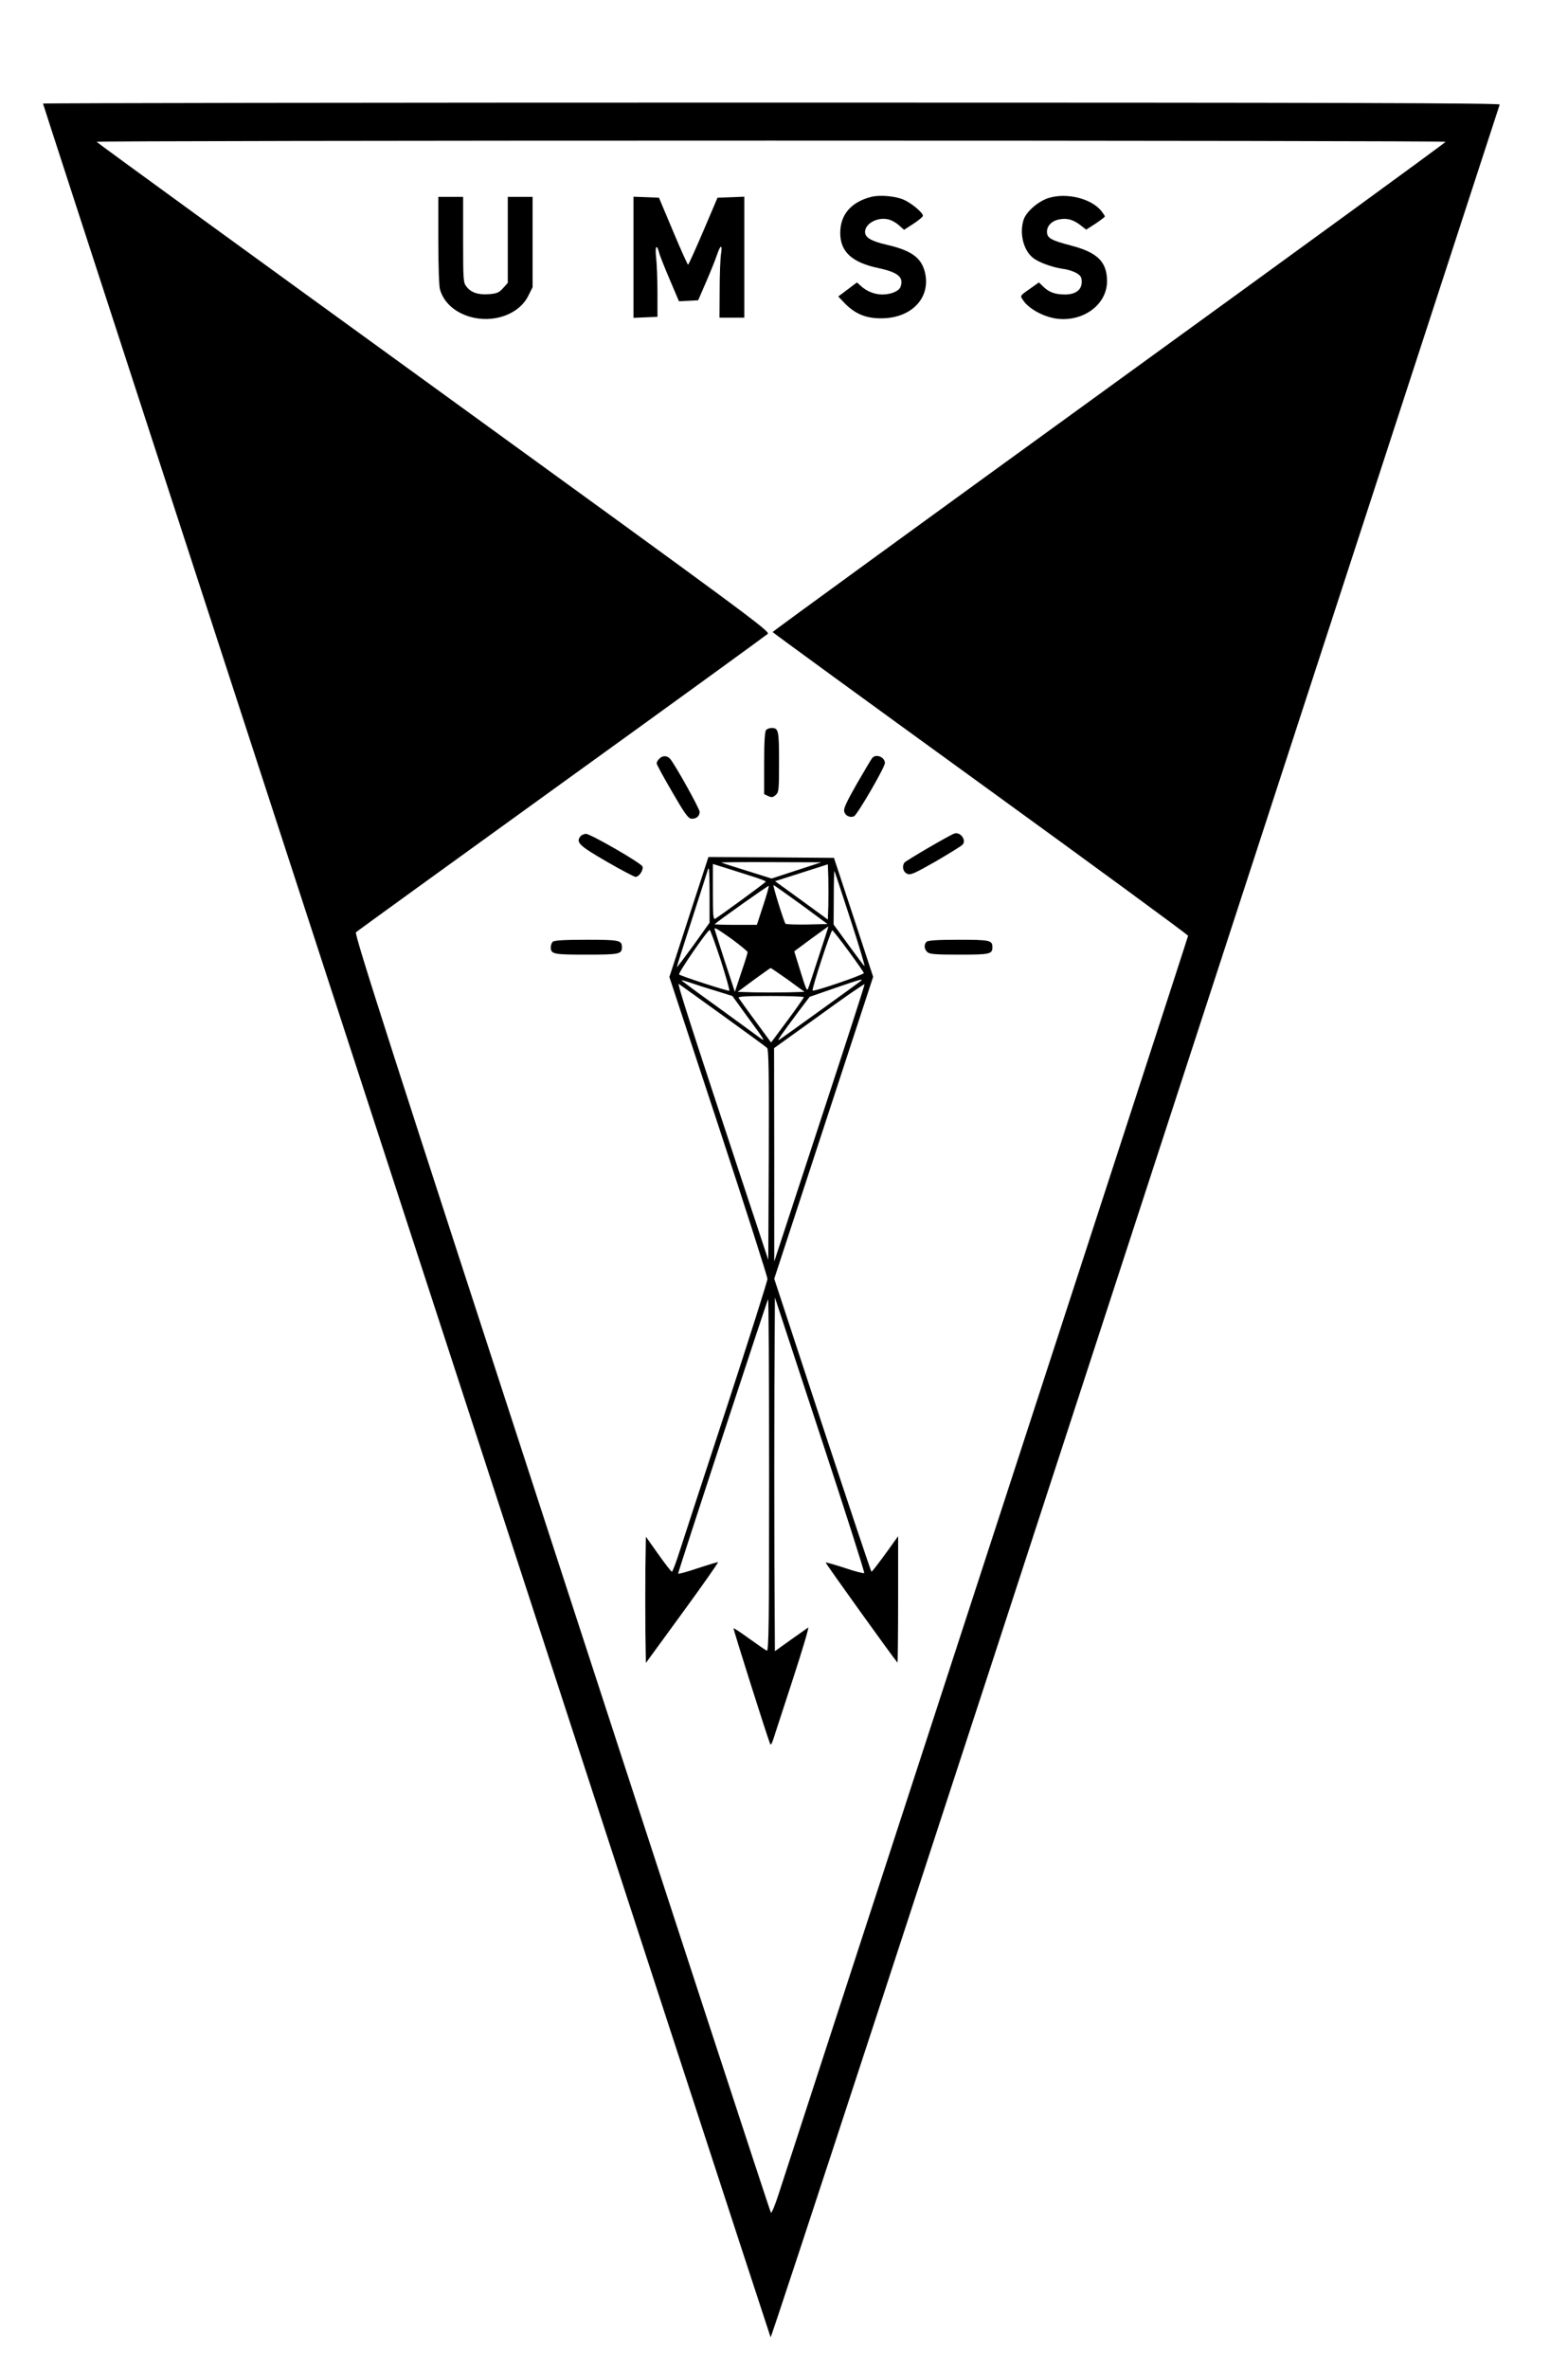 <?xml version="1.0" standalone="no"?>
<!DOCTYPE svg PUBLIC "-//W3C//DTD SVG 20010904//EN"
 "http://www.w3.org/TR/2001/REC-SVG-20010904/DTD/svg10.dtd">
<svg version="1.0" xmlns="http://www.w3.org/2000/svg"
 width="948pt" height="1432pt" viewBox="0 0 948 1432"
 preserveAspectRatio="xMidYMid meet">

<g transform="translate(0,1432) scale(0.1,-0.1)"
fill="#000000" stroke="none">
<path d="M260 13694 c0 -10 4391 -13486 4399 -13501 4 -7 996 3024 2205 6735
1209 3711 2201 6753 2203 6760 4 9 -880 12 -4401 12 -2423 0 -4406 -3 -4406
-6z m8480 -231 c0 -5 -916 -672 -2035 -1483 -1119 -811 -2034 -1477 -2034
-1480 0 -3 566 -415 1257 -916 691 -501 1256 -915 1255 -920 0 -5 -550 -1694
-1221 -3754 -671 -2060 -1237 -3796 -1257 -3859 -20 -62 -40 -109 -44 -105 -5
5 -574 1746 -1265 3868 -1029 3158 -1255 3861 -1244 3871 7 7 567 412 1243
900 677 488 1237 895 1247 904 15 15 -132 123 -2019 1491 -1119 811 -2037
1478 -2039 1483 -3 4 1831 7 4075 7 2245 0 4081 -3 4081 -7z"/>
<path d="M5267 13130 c-121 -31 -187 -107 -187 -218 0 -113 70 -178 229 -212
122 -26 157 -56 135 -115 -10 -25 -58 -45 -109 -45 -48 0 -95 19 -132 53 l-22
20 -57 -43 -56 -42 42 -44 c62 -62 127 -89 220 -88 186 1 303 130 260 286 -23
83 -85 126 -231 159 -92 22 -129 43 -129 77 0 49 71 90 136 77 19 -3 49 -19
67 -35 l33 -29 57 37 c31 20 57 42 57 48 0 17 -61 70 -108 93 -49 25 -148 35
-205 21z"/>
<path d="M6342 13124 c-65 -20 -136 -82 -153 -131 -27 -82 -2 -186 57 -232 34
-27 117 -57 180 -66 28 -3 65 -15 83 -26 25 -15 31 -25 31 -53 0 -48 -37 -76
-101 -76 -59 0 -96 13 -131 47 l-27 26 -38 -27 c-81 -57 -77 -51 -57 -81 33
-51 123 -100 202 -111 161 -21 305 85 305 226 0 117 -57 174 -218 216 -122 32
-145 45 -145 84 0 36 30 66 75 74 46 9 83 -1 126 -34 l36 -28 56 36 c31 21 57
40 57 44 0 3 -11 20 -25 37 -62 72 -206 107 -313 75z"/>
<path d="M2650 12867 c0 -144 4 -277 10 -296 22 -78 87 -137 179 -165 143 -42
299 13 355 126 l26 52 0 273 0 273 -75 0 -75 0 0 -260 0 -260 -28 -31 c-24
-27 -37 -33 -85 -37 -65 -5 -109 9 -137 46 -19 23 -20 41 -20 283 l0 259 -75
0 -75 0 0 -263z"/>
<path d="M3830 12765 l0 -366 73 3 72 3 0 145 c0 80 -4 176 -8 213 -8 68 3 87
18 30 3 -15 32 -87 63 -160 l57 -134 58 3 58 3 49 113 c27 62 56 135 65 162
21 63 34 65 24 3 -4 -27 -8 -123 -8 -215 l-1 -168 75 0 75 0 0 365 0 366 -81
-3 -81 -3 -86 -202 c-48 -112 -89 -203 -92 -203 -3 0 -44 91 -91 203 l-85 202
-77 3 -77 3 0 -366z"/>
<path d="M4632 9908 c-8 -8 -12 -67 -12 -200 l0 -188 25 -12 c21 -9 28 -8 45
7 19 17 20 31 20 200 0 190 -3 205 -45 205 -12 0 -26 -5 -33 -12z"/>
<path d="M3986 9734 c-9 -8 -16 -21 -16 -28 0 -6 42 -84 93 -171 72 -125 97
-161 115 -163 29 -4 52 14 52 41 0 19 -147 283 -178 320 -19 21 -46 22 -66 1z"/>
<path d="M5273 9738 c-6 -7 -47 -77 -93 -156 -62 -109 -81 -149 -76 -167 6
-25 34 -39 59 -29 19 7 187 296 187 322 0 37 -55 58 -77 30z"/>
<path d="M5770 9282 c-28 -9 -295 -165 -302 -176 -16 -23 -8 -56 16 -67 20
-10 42 0 174 75 82 48 155 93 162 101 24 28 -14 79 -50 67z"/>
<path d="M3510 9266 c-30 -37 -9 -57 155 -152 88 -51 168 -93 177 -94 22 0 50
42 42 63 -8 21 -314 197 -341 197 -12 0 -26 -7 -33 -14z"/>
<path d="M4196 8873 c-48 -148 -101 -311 -118 -363 l-31 -95 297 -901 c163
-495 296 -911 296 -924 0 -13 -110 -359 -244 -769 -135 -410 -263 -803 -286
-874 -22 -70 -44 -127 -48 -127 -4 1 -41 48 -82 106 l-75 106 -3 -191 c-1
-105 -1 -277 0 -381 l3 -191 221 303 c122 167 218 304 215 306 -4 1 -59 -16
-124 -37 -64 -22 -117 -36 -117 -32 0 13 538 1652 544 1659 3 3 6 -475 6
-1062 0 -901 -2 -1067 -14 -1063 -7 3 -55 36 -105 72 -51 37 -94 66 -96 63 -3
-3 199 -642 221 -698 4 -10 11 1 20 30 8 25 61 188 118 362 57 175 99 315 92
311 -6 -4 -54 -38 -106 -75 l-95 -68 -3 535 c-1 294 -1 775 0 1069 l3 534 273
-830 c150 -456 271 -833 267 -836 -3 -3 -56 10 -117 31 -62 20 -114 35 -116
33 -3 -3 407 -574 434 -605 2 -2 4 168 4 380 l0 384 -77 -107 c-43 -59 -81
-108 -84 -108 -3 0 -136 399 -297 886 l-291 885 299 913 299 912 -118 359
-119 360 -379 3 -380 2 -87 -267z m619 186 l-150 -49 -150 47 c-82 25 -152 48
-154 50 -2 1 133 3 300 2 l304 -1 -150 -49z m-242 -44 c31 -10 57 -21 57 -24
-1 -5 -273 -204 -306 -224 -12 -7 -14 22 -14 162 l0 169 103 -32 c56 -18 128
-41 160 -51z m435 -169 l-3 -84 -159 116 -160 116 160 51 159 51 3 -83 c1 -46
1 -121 0 -167z m-718 60 l0 -163 -97 -136 c-54 -74 -99 -134 -101 -133 -1 2
41 134 93 294 52 161 95 294 95 297 0 3 2 5 5 5 3 0 5 -74 5 -164z m854 -150
c52 -159 89 -283 82 -275 -8 8 -52 67 -100 133 l-86 118 1 167 c0 91 2 162 4
156 3 -5 47 -140 99 -299z m-530 90 l-38 -116 -130 0 c-71 0 -127 2 -125 4 19
19 324 235 327 232 2 -3 -13 -57 -34 -120z m229 7 l160 -118 -123 -3 c-68 -1
-127 1 -131 5 -9 10 -79 233 -72 233 3 0 77 -53 166 -117z m162 -145 c-2 -7
-29 -92 -61 -188 -31 -96 -58 -177 -60 -179 -7 -8 -12 3 -47 116 l-35 113 101
75 c56 41 103 74 104 75 1 0 0 -6 -2 -12z m-579 -65 c51 -38 94 -73 94 -78 0
-6 -17 -62 -39 -125 l-38 -115 -62 188 c-33 103 -61 190 -61 192 0 11 17 1
106 -62z m-69 -125 c32 -101 56 -184 52 -186 -9 -4 -291 88 -303 98 -8 8 171
268 185 269 3 1 33 -81 66 -181z m773 54 c50 -68 91 -127 93 -133 2 -10 -301
-114 -310 -106 -7 7 111 367 119 364 4 -1 48 -57 98 -125z m-366 -174 l100
-73 -102 -3 c-56 -1 -147 -1 -202 0 l-100 3 97 72 c54 39 100 72 102 72 2 1
49 -32 105 -71z m-432 -68 l96 -30 89 -123 c112 -152 115 -158 72 -126 -18 14
-132 96 -251 183 -120 86 -218 159 -218 161 0 2 26 -5 58 -16 31 -11 100 -33
154 -49z m873 61 c-12 -10 -474 -343 -494 -356 -16 -9 10 28 116 170 l68 90
150 52 c156 54 176 59 160 44z m-835 -209 c140 -101 261 -189 268 -196 9 -9
12 -147 10 -646 l-3 -635 -164 495 c-312 943 -388 1179 -377 1173 6 -4 126
-90 266 -191z m585 -652 l-274 -835 0 645 -1 645 273 196 c149 109 273 194
274 190 2 -3 -121 -382 -272 -841z m-95 763 c-1 -5 -45 -68 -99 -141 l-99
-133 -94 128 c-52 70 -97 134 -102 141 -6 9 36 12 193 12 111 0 201 -3 201 -7z"/>
<path d="M3342 8628 c-7 -7 -12 -21 -12 -33 0 -42 15 -45 215 -45 200 0 215 3
215 45 0 42 -15 45 -215 45 -135 0 -195 -4 -203 -12z"/>
<path d="M5602 8628 c-17 -17 -15 -44 4 -62 13 -13 45 -16 193 -16 186 0 201
3 201 45 0 42 -15 45 -205 45 -127 0 -185 -4 -193 -12z"/>
</g>
</svg>
